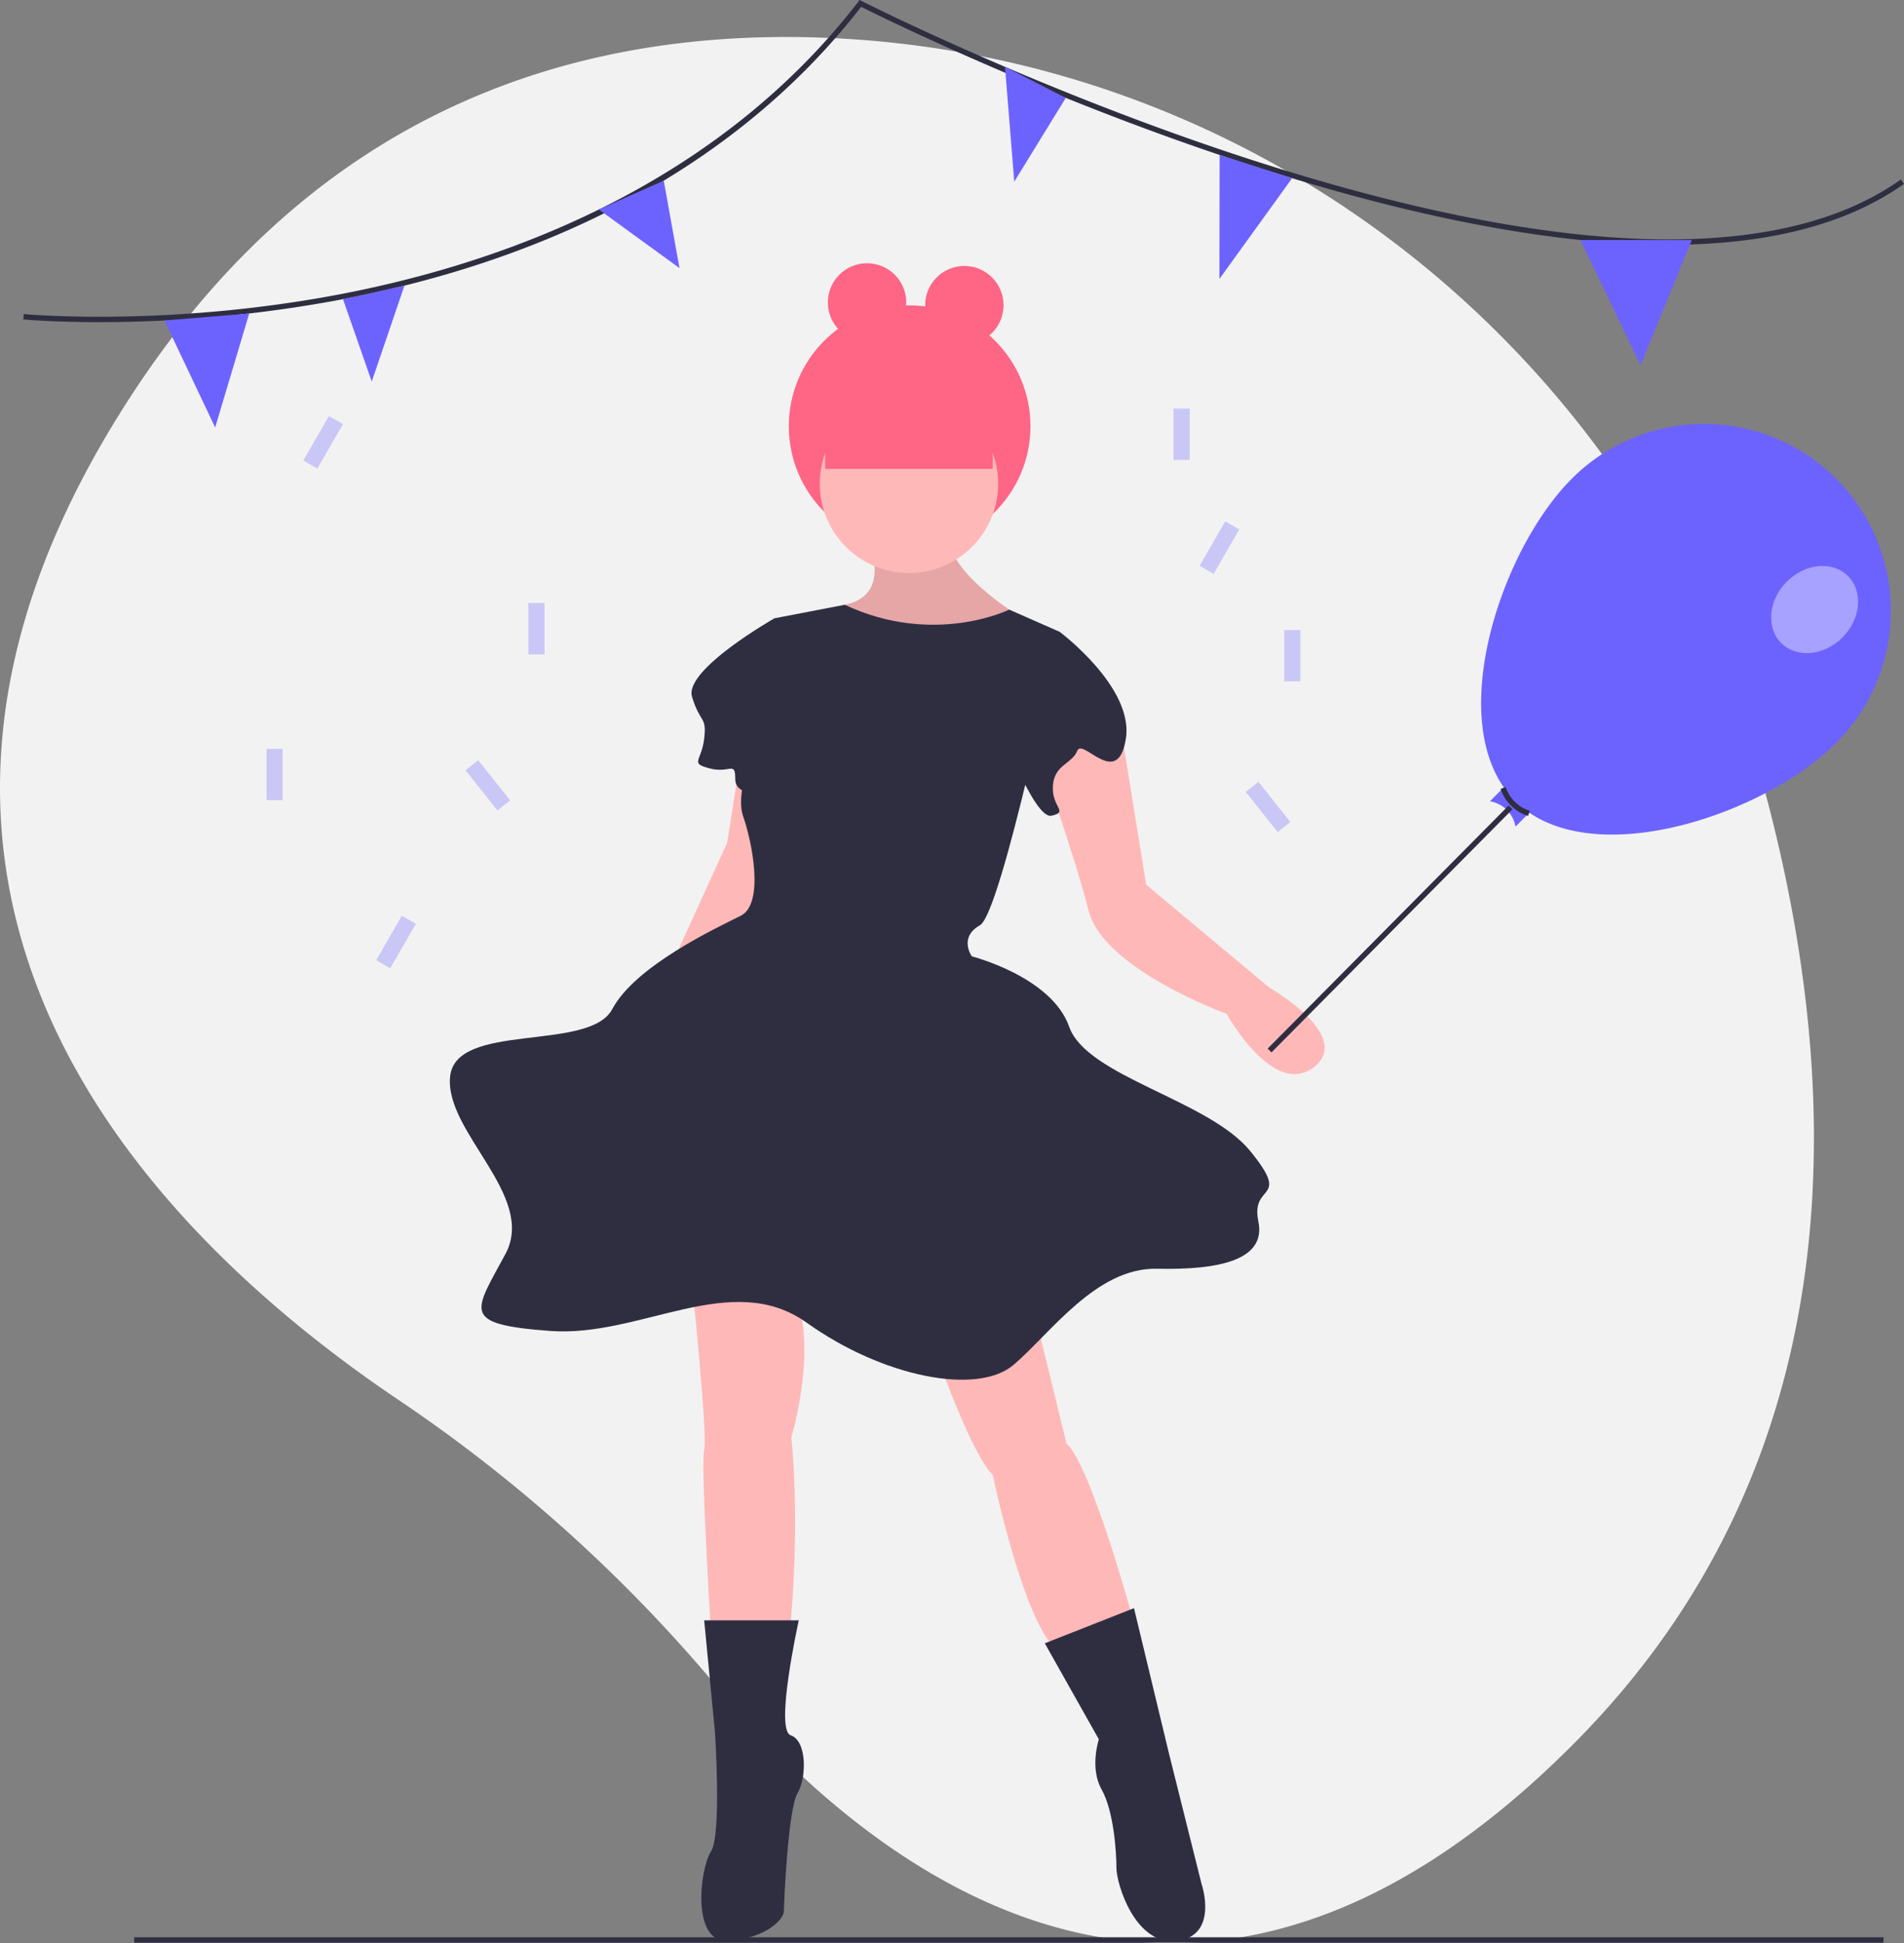<svg xmlns="http://www.w3.org/2000/svg" id="ec0dd667-d318-4b3f-ae69-b5acae297142" data-name="Layer 1" width="705.281" height="719.476" viewBox="0 0 705.281 719.476" xmlns:xlink="http://www.w3.org/1999/xlink"><rect x="0" y="0" width="705.281" height="719.476" fill="#808080" stroke="none"/><title>party</title><path d="M903.085,390.69c-41.627-163.686-185.461-281.845-354.29-286.584-89.255-2.505-183.177,27.096-251.558,130.685-122.24,185.175,7.512,313.137,97.971,373.941A566.027,566.027,0,0,1,512.203,713.888c61.102,72.508,178.649,162.609,318.643,21.434C932.313,632.998,930.812,499.721,903.085,390.69Z" transform="translate(-247.359 -90.262)" fill="#f2f2f2"></path><path d="M569.285,291.646s8.511,19.026-9.012,22.53,20.528,21.028,20.528,21.028l29.54-5.007,15.02-11.516S595.32,300.658,599.325,286.639,569.285,291.646,569.285,291.646Z" transform="translate(-247.359 -90.262)" fill="#ffb8b8"></path><path d="M569.285,291.646s8.511,19.026-9.012,22.53,20.528,21.028,20.528,21.028l29.54-5.007,15.02-11.516S595.32,300.658,599.325,286.639,569.285,291.646,569.285,291.646Z" transform="translate(-247.359 -90.262)" opacity="0.1"></path><path d="M284.114,209.535c-17.358,0-27.919-.988-28.15-1.011l.194-1.99c.511.05,51.892,4.849,115.4-6.998C430.104,188.615,511.235,160.905,565.27,90.918l.506-.656.739.376c.697.354,70.647,35.769,152.745,61.444,48.182,15.069,91.054,23.884,127.425,26.2,45.332,2.888,80.587-4.371,104.798-21.568l1.158,1.631c-24.598,17.472-60.299,24.85-106.096,21.933-36.533-2.328-79.567-11.174-127.907-26.293-77.715-24.308-144.561-57.322-152.29-61.191-23.974,30.842-55.115,56.118-92.568,75.128-30.152,15.305-64.44,26.606-101.91,33.591A486.293,486.293,0,0,1,284.114,209.535Z" transform="translate(-247.359 -90.262)" fill="#2f2e41"></path><polygon points="60.902 118.658 92.312 116.075 79.702 158.267 60.902 118.658" fill="#6c63ff"></polygon><polygon points="127.054 110.767 137.702 141.267 149.812 105.756 127.054 110.767" fill="#6c63ff"></polygon><polygon points="221.828 77.567 251.702 99.267 245.864 66.884 221.828 77.567" fill="#6c63ff"></polygon><polygon points="372.272 24.735 375.702 67.267 394.786 36.237 372.272 24.735" fill="#6c63ff"></polygon><polygon points="585.415 88.861 607.702 135.267 626.671 88.861 585.415 88.861" fill="#6c63ff"></polygon><polygon points="451.776 57.373 451.702 103.267 478.626 65.982 451.776 57.373" fill="#6c63ff"></polygon><rect x="49.702" y="717.267" width="648" height="2" fill="#2f2e41"></rect><circle cx="336.945" cy="157.819" r="44.757" fill="#ff6584"></circle><path d="M660.908,349.724l11.015,68.092L717.484,455.867s31.542,18.024,16.522,29.54S701.713,465.63,701.713,465.63s-45.561-16.522-51.069-38.051-18.964-59.344-18.964-59.344Z" transform="translate(-247.359 -90.262)" fill="#ffb8b8"></path><path d="M503.196,560.508s6.509,62.084,5.007,66.59,3.004,75.602,3.004,75.602l28.538-6.509s4.256-37.3.751-73.849c0,0,10.514-34.547.501-54.574S503.196,560.508,503.196,560.508Z" transform="translate(-247.359 -90.262)" fill="#ffb8b8"></path><path d="M591.565,584.29s14.52,43.058,23.532,52.07c0,0,13.268,63.836,26.786,66.339S667.417,691.184,667.417,691.184s-15.521-57.578-25.034-66.59l-11.516-47.063Z" transform="translate(-247.359 -90.262)" fill="#ffb8b8"></path><path d="M543.25,690.183H508.202l4.005,41.556s2.503,38.051-1.502,44.059-7.51,34.051,6.509,33.05,20.528-8.016,20.528-11.02,1.502-37.551,5.007-43.559,3.505-19.526-2.503-21.529S543.25,690.183,543.25,690.183Z" transform="translate(-247.359 -90.262)" fill="#2f2e41"></path><path d="M634.372,698.694l20.027,35.548s-3.505,10.514,1.001,18.525,5.507,23.031,5.507,29.039,7.009,29.042,22.53,27.039,9.012-21.031,9.012-21.031l-12.016-48.065-13.018-54.073Z" transform="translate(-247.359 -90.262)" fill="#2f2e41"></path><polygon points="274.862 276.986 269.354 312.033 232.805 392.141 267.352 400.652 290.883 280.991 274.862 276.986" fill="#ffb8b8"></polygon><circle cx="336.695" cy="179.104" r="33.045" fill="#ffb8b8"></circle><path d="M639.88,324.19,621.201,315.972s-27.884,13.725-60.928-1.796l-26.035,5.007s0,43.559-4.506,47.063-10.013,18.024-7.009,26.536,8.011,32.043-1.001,36.549-39.053,18.525-47.564,34.547-58.078,4.506-60.081,25.034,32.043,44.059,20.528,65.588-17.023,26.035,16.522,28.538,67.09-23.031,95.128-3.004,63.085,27.036,76.603,15.521,30.541-36.049,53.071-35.548,40.555-3.004,37.551-17.524,12.517-7.009-3.004-26.035-60.582-27.537-67.09-46.062-36.049-26.035-36.049-26.035-5.007-7.009,3.004-11.516S639.88,324.19,639.88,324.19Z" transform="translate(-247.359 -90.262)" fill="#2f2e41"></path><path d="M541.247,323.689l-7.009-4.506s-33.545,19.026-30.541,29.039,5.507,7.009,4.506,15.521-5.507,9.012,2.003,11.015,9.513-3.004,9.513,4.005,12.517,5.007,12.517,5.007Z" transform="translate(-247.359 -90.262)" fill="#2f2e41"></path><path d="M633.872,326.693l6.008-2.503s27.537,20.528,24.533,39.553-16.022-.501-18.024,4.506-8.511,5.007-9.012,13.018,6.008,9.513-.501,11.015-19.526-34.046-19.526-34.046Z" transform="translate(-247.359 -90.262)" fill="#2f2e41"></path><rect x="305.653" y="138.049" width="62.084" height="35.548" fill="#ff6584"></rect><circle cx="321.174" cy="111.991" r="14.52" fill="#ff6584"></circle><circle cx="357.217" cy="112.991" r="14.52" fill="#ff6584"></circle><path d="M927.706,365.147c-26.912,27.15-91.872,48.665-119.022,21.753s-6.208-92.059,20.704-119.209A69.217,69.217,0,0,1,927.706,365.147Z" transform="translate(-247.359 -90.262)" fill="#6c63ff"></path><path d="M808.725,396.335a11.466,11.466,0,0,0-9.476-9.393l9.393-9.476,9.476,9.393Z" transform="translate(-247.359 -90.262)" fill="#6c63ff"></path><path d="M813.4,392.353a15.656,15.656,0,0,1-10.182-10.014l1.9-.621a13.654,13.654,0,0,0,8.883,8.728Z" transform="translate(-247.359 -90.262)" fill="#2f2e41"></path><rect x="698.879" y="433.202" width="126.757" height="2" transform="translate(-330.158 579.414) rotate(-45.237)" fill="#2f2e41"></rect><ellipse cx="919.528" cy="315.944" rx="17.513" ry="14.594" transform="translate(-199.554 656.324) rotate(-45.252)" fill="#fff" opacity="0.4"></ellipse><rect x="98.702" y="277.267" width="6" height="19" fill="#6c63ff" opacity="0.3"></rect><rect x="434.702" y="151.267" width="6" height="19" fill="#6c63ff" opacity="0.3"></rect><rect x="195.702" y="223.267" width="6" height="19" fill="#6c63ff" opacity="0.3"></rect><rect x="475.702" y="233.267" width="6" height="19" fill="#6c63ff" opacity="0.3"></rect><rect x="425.062" y="371.529" width="6" height="19" transform="translate(-391.509 259.237) rotate(-38.519)" fill="#6c63ff" opacity="0.3"></rect><rect x="714.062" y="379.529" width="6" height="19" transform="translate(-333.605 440.96) rotate(-38.519)" fill="#6c63ff" opacity="0.3"></rect><rect x="391.062" y="429.529" width="6" height="19" transform="translate(24.949 -228.474) rotate(30)" fill="#6c63ff" opacity="0.3"></rect><rect x="696.062" y="283.529" width="6" height="19" transform="translate(-7.188 -400.534) rotate(30)" fill="#6c63ff" opacity="0.3"></rect><rect x="364.062" y="244.529" width="6" height="19" transform="translate(-71.168 -239.759) rotate(30)" fill="#6c63ff" opacity="0.3"></rect></svg>